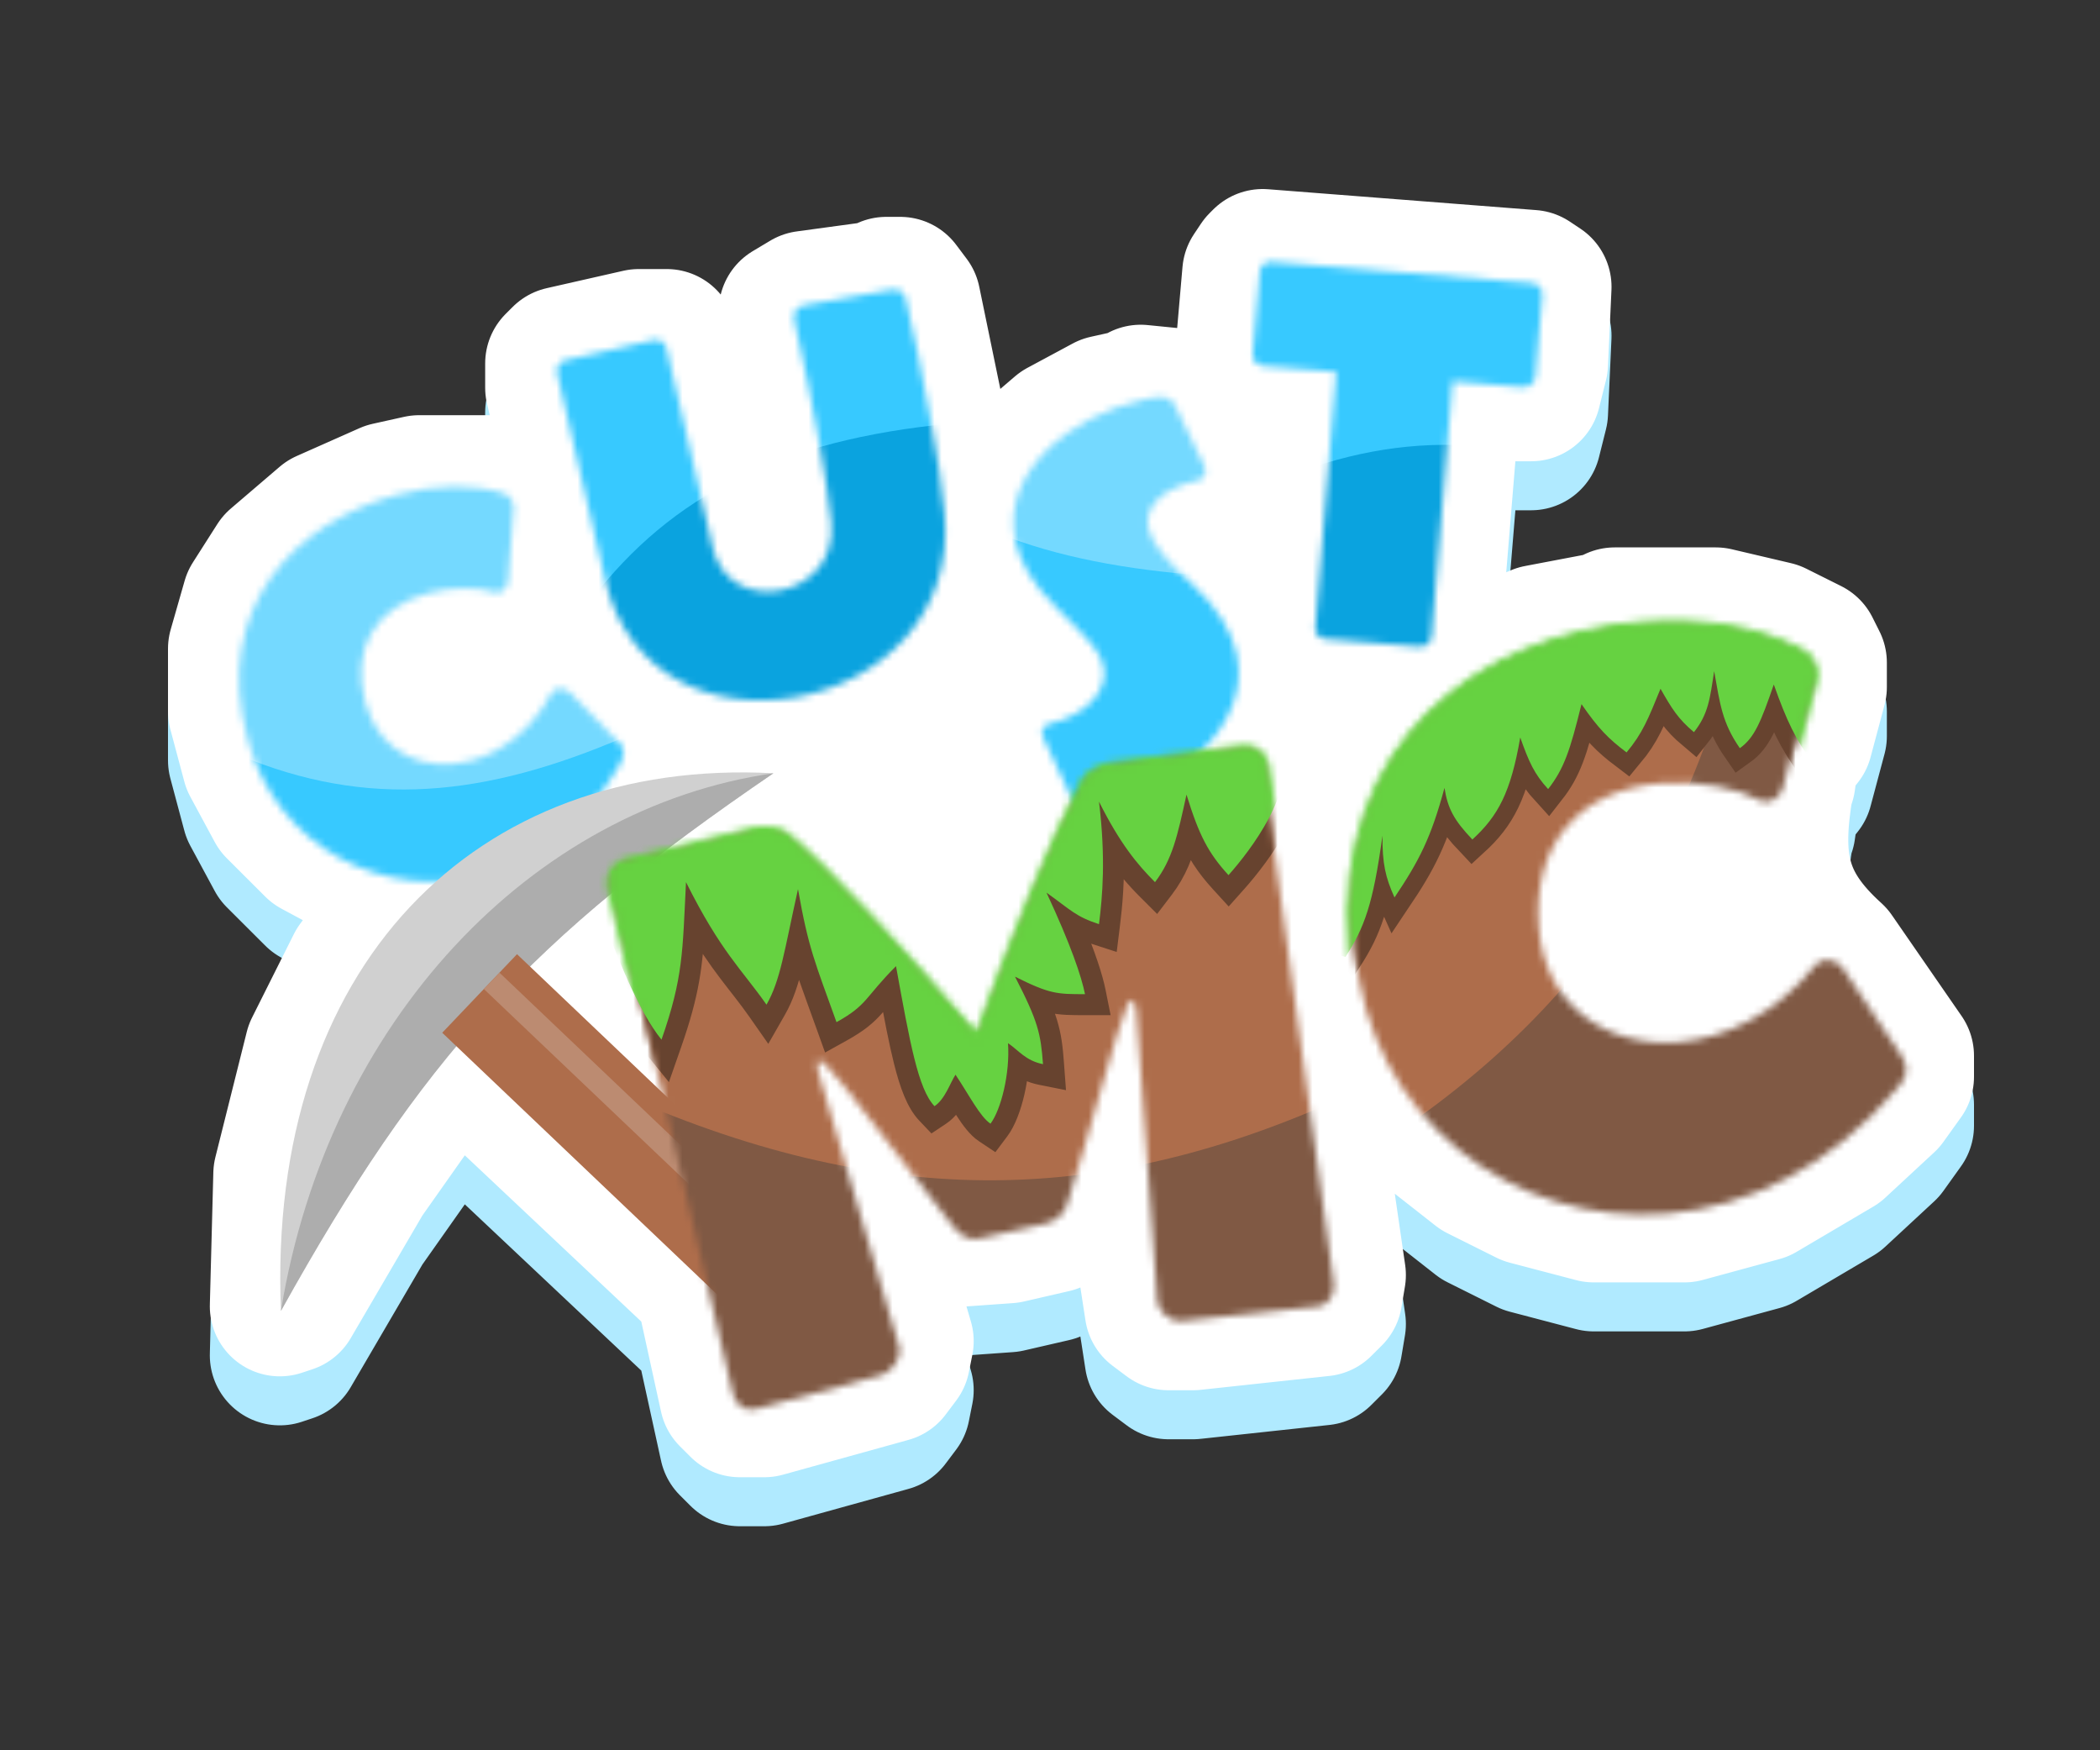 <svg width="300" height="250" viewBox="0 0 300 250" fill="none" xmlns="http://www.w3.org/2000/svg">
<rect x="0" y="0" width="300" height="250" fill="#333333" stroke="none"/>
<path d="M72.837 91.709H62.879L59.891 92.703L56.406 94.691L53.418 98.17L52.423 100.655V105.624L54.414 110.594L58.895 114.57L62.381 115.564L67.36 115.067L72.837 112.085L76.322 108.606L78.314 105.127L72.837 91.709Z" fill="white"/>
<path d="M135.573 81.273L134.577 90.218L131.092 97.176L124.619 103.139L119.64 105.624L114.163 107.115L110.678 116.558L110.18 118.545L100.222 125.503L101.218 126L105.699 124.509L113.167 125.006L121.134 132.461L139.059 151.842L147.025 131.467L152.004 121.03L148.021 112.582V110.594L153.498 108.109L156.983 104.133V102.145L155.49 99.661L147.523 91.709L144.536 86.242V77.297L135.573 81.273Z" fill="white"/>
<path d="M254.821 119.046L253.577 121.527H250.092L242.126 119.042H236.151L229.18 121.03L222.707 126.497L219.72 133.952V139.915L222.209 146.873L226.192 151.345L230.674 153.83L233.661 154.824H241.13L249.096 151.842L254.075 148.364L258.556 143.394H262.042C254.042 136.148 252.971 129.995 254.821 119.046Z" fill="white"/>
<path d="M135.573 81.273L133.582 66.861L130.096 49.964L128.603 47.976H126.611L126.113 48.473L115.159 49.964L112.669 51.455L117.649 76.8L118.146 84.254L114.661 89.224L111.674 90.715L106.197 90.218L102.213 85.249L95.243 55.43H91.259L80.305 57.915L79.31 58.909V62.388L86.778 93.697L89.766 99.164L93.749 103.139L98.23 105.624L103.209 107.115H114.163M135.573 81.273L134.577 90.218L131.092 97.176L124.619 103.139L119.64 105.624L114.163 107.115M135.573 81.273L144.536 77.297M114.163 107.115L110.678 116.558M72.837 91.709L73.833 84.254L73.335 77.297L70.347 76.303H59.891L55.41 77.297L46.448 81.273L39.477 87.236L35.992 92.703L34 99.661V108.606L35.992 116.061L39.477 122.521L44.954 127.988L51.427 131.467L60.389 133.455L56.406 137.43L50.929 144.885L44.954 156.812L40.473 174.703L39.975 193.588L41.469 193.091L51.925 175.2L61.385 161.782L65.368 157.309L100.72 190.606L104.205 206.509L105.699 208H109.184L127.109 203.03L128.603 201.042L129.1 198.558L118.146 161.285L118.644 160.788L120.138 162.279L132.088 178.182L137.067 183.648L144.038 183.152L150.51 181.661L152.502 179.673L160.967 151.842L161.962 153.83L163.954 187.624L164.95 194.085L166.941 195.576H170.427L188.849 193.588L190.343 192.097L190.841 189.115L181.879 127.491L182.377 120.533L181.381 114.57L178.891 112.582H173.912L176.9 106.618V99.164L173.414 92.703L165.448 84.751L164.452 82.764V80.279L166.941 77.794L171.423 76.303L172.418 75.309V73.321L167.937 63.879L162.958 63.382L162.46 63.879L157.979 64.873L151.506 68.352L148.021 71.333L144.536 77.297M72.837 91.709H62.879L59.891 92.703L56.406 94.691L53.418 98.17L52.423 100.655V105.624L54.414 110.594L58.895 114.57L62.381 115.564L67.36 115.067L72.837 112.085L76.322 108.606L78.314 105.127M72.837 91.709L78.314 105.127M78.314 105.127L81.301 104.63L89.268 112.582L89.766 115.067L88.272 117.552L88.77 118.545L100.72 116.558H110.678M110.678 116.558L110.18 118.545L100.222 125.503L101.218 126L105.699 124.509L113.167 125.006L121.134 132.461L139.059 151.842L147.025 131.467L152.004 121.03L148.021 112.582V110.594L153.498 108.109L156.983 104.133V102.145L155.49 99.661L147.523 91.709L144.536 86.242V77.297M165.448 85.249L172.916 92.703M148.021 91.709L155.49 99.164M255.569 115.067L257.561 112.582L259.552 105.127V101.648L258.556 99.661L253.577 97.176L245.113 95.188H230.674L230.176 95.685L219.72 97.673L212.749 100.655L207.272 104.133L200.301 110.594L194.326 120.533L191.837 129.479L191.339 141.406L192.833 143.394L194.326 152.339L197.812 160.291L204.285 168.739L211.255 174.206L218.226 177.685L227.686 180.17H240.632L251.586 177.188L262.54 170.727L269.51 164.267L272 160.788V157.806L262.042 143.394M255.569 115.067L255.071 118.545L254.821 119.046M255.569 115.067C255.285 116.463 255.033 117.786 254.821 119.046M262.042 143.394H258.556L254.075 148.364L249.096 151.842L241.13 154.824H233.661L230.674 153.83L226.192 151.345L222.209 146.873L219.72 139.915V133.952L222.707 126.497L229.18 121.03L236.151 119.042H242.126L250.092 121.527H253.577L254.821 119.046M262.042 143.394C254.042 136.148 252.971 129.995 254.821 119.046M81.301 105.127L88.77 112.582M205.28 106.121L200.799 110.594M39.975 122.521L44.954 127.491M121.134 133.455L128.105 140.412M86.28 153.333L93.251 160.291M67.858 158.8L76.82 167.745M77.816 168.242L87.276 177.685M88.272 178.182L97.732 187.624M180.385 44L218.724 46.982L220.218 47.976L219.72 58.909L218.724 62.885H207.272L204.285 99.164H191.837L187.854 98.667L186.858 97.673L189.845 61.394L188.351 60.4H182.874L178.393 59.406L177.895 57.418L178.891 45.988L179.887 44.497L180.385 44ZM101.218 124.012L99.724 125.503V126.497L97.234 126.994L101.218 124.012ZM60.389 132.958H61.385L56.904 137.43L60.389 132.958ZM86.778 135.442L89.268 147.37L91.757 151.842L93.749 161.285L76.82 144.885L81.301 139.915L86.28 135.939L86.778 135.442ZM81.301 140.412L77.318 144.885L85.284 152.836L81.301 140.412Z" stroke="#B0EAFF" stroke-width="20" stroke-linecap="round" stroke-linejoin="round"/>
<path d="M72.837 84.709H62.879L59.891 85.703L56.406 87.691L53.418 91.17L52.423 93.654V98.624L54.414 103.594L58.895 107.57L62.381 108.564L67.36 108.067L72.837 105.085L76.322 101.606L78.314 98.127L72.837 84.709Z" fill="white"/>
<path d="M135.573 74.273L134.577 83.218L131.092 90.176L124.619 96.139L119.64 98.624L114.163 100.115L110.678 109.558L110.18 111.545L100.222 118.503L101.218 119L105.699 117.509L113.167 118.006L121.134 125.461L139.059 144.842L147.025 124.467L152.004 114.03L148.021 105.582V103.594L153.498 101.109L156.983 97.133V95.145L155.49 92.661L147.523 84.709L144.536 79.242V70.297L135.573 74.273Z" fill="white"/>
<path d="M254.821 112.046L253.577 114.527H250.092L242.126 112.042H236.151L229.18 114.03L222.707 119.497L219.72 126.952V132.915L222.209 139.873L226.192 144.345L230.674 146.83L233.661 147.824H241.13L249.096 144.842L254.075 141.364L258.556 136.394H262.042C254.042 129.148 252.971 122.995 254.821 112.046Z" fill="white"/>
<path d="M135.573 74.273L133.582 59.861L130.096 42.964L128.603 40.976H126.611L126.113 41.473L115.159 42.964L112.669 44.455L117.649 69.8L118.146 77.254L114.661 82.224L111.674 83.715L106.197 83.218L102.213 78.249L95.243 48.43H91.259L80.305 50.915L79.31 51.909V55.388L86.778 86.697L89.766 92.164L93.749 96.139L98.23 98.624L103.209 100.115H114.163M135.573 74.273L134.577 83.218L131.092 90.176L124.619 96.139L119.64 98.624L114.163 100.115M135.573 74.273L144.536 70.297M114.163 100.115L110.678 109.558M72.837 84.709L73.833 77.254L73.335 70.297L70.347 69.303H59.891L55.41 70.297L46.448 74.273L39.477 80.236L35.992 85.703L34 92.661V101.606L35.992 109.061L39.477 115.521L44.954 120.988L51.427 124.467L60.389 126.455L56.406 130.43L50.929 137.885L44.954 149.812L40.473 167.703L39.975 186.588L41.469 186.091L51.925 168.2L61.385 154.782L65.368 150.309L100.72 183.606L104.205 199.509L105.699 201H109.184L127.109 196.03L128.603 194.042L129.1 191.558L118.146 154.285L118.644 153.788L120.138 155.279L132.088 171.182L137.067 176.648L144.038 176.152L150.51 174.661L152.502 172.673L160.967 144.842L161.962 146.83L163.954 180.624L164.95 187.085L166.941 188.576H170.427L188.849 186.588L190.343 185.097L190.841 182.115L181.879 120.491L182.377 113.533L181.381 107.57L178.891 105.582H173.912L176.9 99.618V92.164L173.414 85.703L165.448 77.751L164.452 75.764V73.279L166.941 70.794L171.423 69.303L172.418 68.309V66.321L167.937 56.879L162.958 56.382L162.46 56.879L157.979 57.873L151.506 61.352L148.021 64.333L144.536 70.297M72.837 84.709H62.879L59.891 85.703L56.406 87.691L53.418 91.17L52.423 93.654V98.624L54.414 103.594L58.895 107.57L62.381 108.564L67.36 108.067L72.837 105.085L76.322 101.606L78.314 98.127M72.837 84.709L78.314 98.127M78.314 98.127L81.301 97.63L89.268 105.582L89.766 108.067L88.272 110.552L88.77 111.545L100.72 109.558H110.678M110.678 109.558L110.18 111.545L100.222 118.503L101.218 119L105.699 117.509L113.167 118.006L121.134 125.461L139.059 144.842L147.025 124.467L152.004 114.03L148.021 105.582V103.594L153.498 101.109L156.983 97.133V95.145L155.49 92.661L147.523 84.709L144.536 79.242V70.297M165.448 78.249L172.916 85.703M148.021 84.709L155.49 92.164M255.569 108.067L257.561 105.582L259.552 98.127V94.648L258.556 92.661L253.577 90.176L245.113 88.188H230.674L230.176 88.685L219.72 90.673L212.749 93.654L207.272 97.133L200.301 103.594L194.326 113.533L191.837 122.479L191.339 134.406L192.833 136.394L194.326 145.339L197.812 153.291L204.285 161.739L211.255 167.206L218.226 170.685L227.686 173.17H240.632L251.586 170.188L262.54 163.727L269.51 157.267L272 153.788V150.806L262.042 136.394M255.569 108.067L255.071 111.545L254.821 112.046M255.569 108.067C255.285 109.463 255.033 110.786 254.821 112.046M262.042 136.394H258.556L254.075 141.364L249.096 144.842L241.13 147.824H233.661L230.674 146.83L226.192 144.345L222.209 139.873L219.72 132.915V126.952L222.707 119.497L229.18 114.03L236.151 112.042H242.126L250.092 114.527H253.577L254.821 112.046M262.042 136.394C254.042 129.148 252.971 122.995 254.821 112.046M81.301 98.127L88.77 105.582M205.28 99.121L200.799 103.594M39.975 115.521L44.954 120.491M121.134 126.455L128.105 133.412M86.28 146.333L93.251 153.291M67.858 151.8L76.82 160.745M77.816 161.242L87.276 170.685M88.272 171.182L97.732 180.624M180.385 37L218.724 39.982L220.218 40.976L219.72 51.909L218.724 55.885H207.272L204.285 92.164H191.837L187.854 91.667L186.858 90.673L189.845 54.394L188.351 53.4H182.874L178.393 52.406L177.895 50.418L178.891 38.988L179.887 37.497L180.385 37ZM101.218 117.012L99.724 118.503V119.497L97.234 119.994L101.218 117.012ZM60.389 125.958H61.385L56.904 130.43L60.389 125.958ZM86.778 128.442L89.268 140.37L91.757 144.842L93.749 154.285L76.82 137.885L81.301 132.915L86.28 128.939L86.778 128.442ZM81.301 133.412L77.318 137.885L85.284 145.836L81.301 133.412Z" stroke="white" stroke-width="20" stroke-linecap="round" stroke-linejoin="round"/>
<mask id="mask0_107_484" style="mask-type:alpha" maskUnits="userSpaceOnUse" x="34" y="69" width="56" height="57">
<path d="M81.36 98.862L88.242 105.878C88.607 106.243 88.909 106.625 89.027 107.057C89.178 107.613 89.082 108.236 88.588 109.1C83.641 117.74 76.621 122.899 69.21 124.914C55.068 128.76 39.637 121.282 35.372 105.596C30.284 86.883 42.019 74.672 56.656 70.693C62.152 69.198 67.692 69.084 72.131 70.53C72.647 70.722 73.141 71.317 73.309 71.935C73.359 72.12 73.393 72.243 73.382 72.445L72.576 83.144C72.525 83.688 72.059 84.412 71.379 84.597C71.132 84.664 70.869 84.669 70.65 84.596C68.4 83.881 64.656 83.772 61.135 84.729C53.354 86.845 50.155 92.888 52.204 100.422C54.186 107.71 60.824 110.415 67.308 108.651C71.632 107.476 75.99 104.235 78.755 99.039C78.935 98.725 79.272 98.501 79.581 98.417C80.199 98.249 80.979 98.435 81.36 98.862Z" fill="white"/>
</mask>
<g mask="url(#mask0_107_484)">
<rect x="1.639" y="63.181" width="111" height="97" transform="rotate(-11.538 1.639 63.181)" fill="#37C9FF"/>
<path d="M124.677 85.956C75.127 116.61 48.473 124.638 6.875 90.614L1.015 12.999L74.339 -6.813L124.677 85.956Z" fill="#74D9FF"/>
</g>
<mask id="mask1_107_484" style="mask-type:alpha" maskUnits="userSpaceOnUse" x="79" y="41" width="57" height="60">
<path d="M114.922 43.598L127.526 41.368C128.345 41.223 129.161 41.794 129.369 42.602C130.357 46.717 131.87 53.793 133.13 60.915C133.888 65.2 134.595 69.56 134.926 73.271C136.368 88.029 125.499 97.492 113.651 99.588C102.118 101.629 89.685 96.745 86.442 82.825L79.602 53.358L79.58 53.232C79.435 52.413 79.954 51.671 80.699 51.474L93.38 48.58L93.507 48.558C94.263 48.424 95.004 48.943 95.201 49.688C101.877 78.599 100.246 71.218 101.799 78.158C102.955 83.218 107.308 85.047 111.341 84.334C115.501 83.597 119.244 80.141 118.737 74.706C118.465 71.699 117.814 67.654 117.044 63.306C116.041 57.634 114.737 51.366 113.47 45.675L113.447 45.549C113.213 44.226 114.292 43.71 114.922 43.598Z" fill="white"/>
</mask>
<g mask="url(#mask1_107_484)">
<rect x="18.076" y="59.745" width="111" height="97" transform="rotate(-29.717 18.076 59.745)" fill="#37C9FF"/>
<path d="M60.089 141.163C77.06 85.425 91.777 61.796 145.483 59.881L201.133 114.3L159.149 177.596L60.089 141.163Z" fill="#0AA3DF"/>
</g>
<mask id="mask2_107_484" style="mask-type:alpha" maskUnits="userSpaceOnUse" x="144" y="56" width="33" height="60">
<path d="M153.182 114.238L149.027 105.33C148.937 105.219 148.895 105.031 148.867 104.907C148.658 103.97 149.525 103.448 149.899 103.364L150.149 103.308C154.396 102.359 158.516 99.077 157.636 95.142C157.175 93.081 155.632 91.459 151.087 86.966C147.66 83.666 145.754 80.42 145.07 77.359C142.864 67.491 152.864 59.419 163.357 57.074C165.793 56.529 167.098 56.5 167.766 57.727L172.019 66.483C172.123 66.656 172.165 66.844 172.193 66.968C172.416 67.968 171.563 68.552 171.188 68.636L170.813 68.719C166.754 69.627 163.279 71.978 164.075 75.538C164.549 77.661 166.767 80.248 170.547 83.665C174.036 86.951 175.942 90.198 176.64 93.321C178.958 103.689 167.897 112.588 157.092 115.004C156.467 115.143 155.905 115.269 155.266 115.346C154.454 115.527 153.551 115.008 153.182 114.238Z" fill="white"/>
</mask>
<g mask="url(#mask2_107_484)">
<rect x="110.816" y="1.594" width="111" height="97" transform="rotate(18.25 110.816 1.594)" fill="#37C9FF"/>
<path d="M206.283 82.483C148.052 84.472 120.931 78.197 101.732 28.004L135.204 -42.267L208.682 -23.036L206.283 82.483Z" fill="#74D9FF"/>
</g>
<mask id="mask3_107_484" style="mask-type:alpha" maskUnits="userSpaceOnUse" x="178" y="37" width="43" height="56">
<path d="M202.829 92.381L189.289 91.262L189.162 91.245C188.338 91.133 187.798 90.35 187.901 89.589L190.892 53.117L180.414 52.282C179.526 52.162 178.85 51.425 178.962 50.6L179.977 38.79L179.994 38.663C180.097 37.902 180.817 37.353 181.65 37.401L193.596 38.37L218.891 40.432C219.716 40.544 220.455 41.289 220.335 42.177L219.337 53.861C219.226 54.685 218.488 55.361 217.592 55.304L207.502 54.457L204.502 90.993L204.494 91.056C204.382 91.881 203.599 92.421 202.829 92.381Z" fill="white"/>
</mask>
<g mask="url(#mask3_107_484)">
<rect x="147.279" y="7.95" width="111" height="97" transform="rotate(4.483 147.279 7.95)" fill="#37C9FF"/>
<path d="M136.263 98.904C181.629 62.343 207.083 51.071 252.578 79.674L268.017 155.963L197.716 184.716L136.263 98.904Z" fill="#0AA3DF"/>
</g>
<path d="M40.132 187.244C38.126 138.112 67.775 108.172 110.488 110.448C75.709 134.153 60.305 150.968 40.132 187.244Z" fill="#D0D0D0"/>
<path d="M40.132 187.244C46.932 145.726 76.077 115.387 110.488 110.448C75.709 134.153 60.305 150.968 40.132 187.244Z" fill="#ADADAD"/>
<path d="M63.176 147.513L73.858 136.289L123.279 183.326C126.378 186.276 126.499 191.18 123.549 194.279C120.599 197.379 115.696 197.5 112.596 194.55L63.176 147.513Z" fill="#AE6D4B"/>
<path d="M69.127 141.27L71.354 138.931L125.572 190.534C125.972 190.915 125.988 191.548 125.607 191.948L124.07 193.563L69.127 141.27Z" fill="#BC8B71"/>
<mask id="mask4_107_484" style="mask-type:alpha" maskUnits="userSpaceOnUse" x="193" y="89" width="80" height="85">
<path d="M263.249 138.288L271.459 150.532C271.896 151.171 272.237 151.818 272.291 152.488C272.361 153.349 272.047 154.241 271.079 155.378C261.402 166.753 249.628 172.421 238.145 173.347C216.232 175.114 195.545 159.831 193.585 135.526C191.248 106.532 211.92 91.767 234.598 89.938C243.115 89.252 251.315 90.613 257.46 93.97C258.169 94.395 258.732 95.409 258.809 96.365C258.832 96.653 258.848 96.844 258.775 97.139L254.636 112.69C254.41 113.478 253.523 114.417 252.47 114.502C252.087 114.532 251.697 114.468 251.395 114.299C248.274 112.625 242.784 111.43 237.33 111.87C225.273 112.842 218.889 120.869 219.831 132.543C220.741 143.834 229.782 149.655 239.829 148.845C246.528 148.305 253.848 144.729 259.359 137.831C259.711 137.418 260.27 137.18 260.748 137.142C261.705 137.064 262.804 137.554 263.249 138.288Z" fill="white"/>
</mask>
<g mask="url(#mask4_107_484)">
<rect x="103.235" y="168.219" width="206.253" height="180.24" transform="rotate(-71.414 103.235 168.219)" fill="#805944"/>
<path d="M254.578 -8.286C257.638 99.935 245.684 150.261 152.209 185.387L22.003 122.425L58.538 -13.896L254.578 -8.286Z" fill="#AE6D4B"/>
</g>
<mask id="mask5_107_484" style="mask-type:alpha" maskUnits="userSpaceOnUse" x="193" y="89" width="80" height="85">
<path d="M263.249 138.288L271.459 150.532C271.896 151.171 272.237 151.818 272.291 152.488C272.361 153.349 272.047 154.241 271.079 155.378C261.402 166.753 249.628 172.421 238.145 173.347C216.232 175.114 195.545 159.831 193.585 135.526C191.248 106.532 211.92 91.767 234.598 89.938C243.115 89.252 251.315 90.613 257.46 93.97C258.169 94.395 258.732 95.409 258.809 96.365C258.832 96.653 258.848 96.844 258.775 97.139L254.636 112.69C254.41 113.478 253.523 114.417 252.47 114.502C252.087 114.532 251.697 114.468 251.395 114.299C248.274 112.625 242.784 111.43 237.33 111.87C225.273 112.842 218.889 120.869 219.831 132.543C220.741 143.834 229.782 149.655 239.829 148.845C246.528 148.305 253.848 144.729 259.359 137.831C259.711 137.418 260.27 137.18 260.748 137.142C261.705 137.064 262.804 137.554 263.249 138.288Z" fill="white"/>
</mask>
<g mask="url(#mask5_107_484)">
<mask id="mask6_107_484" style="mask-type:alpha" maskUnits="userSpaceOnUse" x="188" y="84" width="90" height="95">
<path d="M234.363 87.204C242.948 86.511 251.398 87.799 257.992 91.198L258.624 91.534L258.669 91.557L258.711 91.582C259.536 92.077 260.129 92.809 260.517 93.502C260.915 94.21 261.196 95.049 261.267 95.921C261.292 96.231 261.345 96.775 261.168 97.493L261.163 97.516L261.156 97.539L257.017 113.09L257.012 113.112L257.006 113.134C256.743 114.052 256.172 114.871 255.502 115.474C254.821 116.088 253.839 116.654 252.637 116.751C251.894 116.81 250.999 116.705 250.178 116.258L250.178 116.259C247.548 114.848 242.553 113.711 237.496 114.119C231.991 114.563 228.062 116.582 225.593 119.549C223.117 122.525 221.858 126.757 222.289 132.099C222.69 137.073 224.846 140.687 227.884 143C230.957 145.342 235.097 146.472 239.594 146.109C245.572 145.627 252.27 142.413 257.372 136.028L257.396 135.998L257.421 135.968C258.267 134.974 259.481 134.49 260.514 134.407L260.869 134.391C261.697 134.384 262.501 134.578 263.191 134.892C263.936 135.231 264.741 135.799 265.291 136.653L273.489 148.879L273.681 149.167C274.139 149.88 274.654 150.867 274.749 152.044C274.89 153.799 274.167 155.324 272.949 156.755C262.874 168.598 250.502 174.613 238.312 175.596C215.126 177.465 193.138 161.266 191.059 135.483C189.835 120.3 194.649 108.615 202.928 100.515C211.145 92.475 222.58 88.154 234.363 87.204Z" fill="white" stroke="#67432F" stroke-width="5"/>
</mask>
<g mask="url(#mask6_107_484)">
<path d="M210.467 94.416L196.986 103.663L191.466 109.322L187.622 113.127C185.614 115.895 181.754 121.707 182.376 122.808C182.998 123.91 184.045 128.766 184.491 131.056C186.091 134.072 187.482 135.477 192.209 136.685C194.899 132.503 196.153 129.208 197.495 119.355C197.469 123.349 197.913 125.303 199.215 128.189C202.722 122.966 204.42 119.705 206.355 112.536C206.817 115.484 207.71 117.145 210.338 119.911C214.027 116.538 215.829 113.155 217.178 105.335C218.424 108.86 219.197 110.564 221.161 112.709C223.447 109.787 224.304 107.164 225.929 100.574C228.369 104.106 229.773 105.51 232.366 107.471C234.663 104.718 235.461 102.67 237.217 98.376C238.82 101.204 239.726 102.676 241.991 104.578C244.032 101.998 244.271 99.874 244.879 95.866C245.718 100.562 246.017 103.224 248.549 106.867C250.662 105.361 251.568 103.072 253.4 97.772C255.263 103.017 256.472 105.554 259.225 109.373C260.642 107.059 263.46 101.824 263.394 99.392C263.328 96.96 260.975 93.071 259.806 91.431L256.492 87.492C254.211 86.238 248.568 83.941 244.249 84.782L225.599 88.413C222.458 89.025 214.203 92.67 210.467 94.416Z" fill="#67432F" stroke="#67432F" stroke-width="5"/>
</g>
</g>
<mask id="mask7_107_484" style="mask-type:alpha" maskUnits="userSpaceOnUse" x="192" y="88" width="82" height="87">
<path d="M234.524 89.197C242.841 88.526 250.893 89.79 257.073 92.974L257.666 93.288L257.674 93.293L257.683 93.298C258.131 93.567 258.504 94.001 258.773 94.48C259.044 94.963 259.228 95.525 259.273 96.082C259.297 96.374 259.32 96.636 259.226 97.016L259.224 97.025L255.084 112.575L255.082 112.584C254.94 113.083 254.603 113.592 254.164 113.988C253.722 114.386 253.137 114.704 252.476 114.757C252.021 114.794 251.53 114.72 251.123 114.496L251.123 114.497C248.101 112.875 242.71 111.692 237.335 112.125C231.412 112.603 226.938 114.807 224.056 118.27C221.172 121.735 219.832 126.522 220.295 132.26C220.739 137.771 223.16 141.916 226.672 144.591C230.191 147.272 234.837 148.5 239.755 148.103C246.309 147.574 253.505 144.071 258.934 137.277L258.939 137.27L258.944 137.264C259.395 136.734 260.085 136.448 260.674 136.401C261.247 136.354 261.846 136.477 262.363 136.712C262.87 136.943 263.34 137.301 263.629 137.767L263.63 137.767L271.838 150.007L272.003 150.257C272.382 150.848 272.698 151.5 272.755 152.204C272.839 153.244 272.444 154.263 271.426 155.459C261.669 166.928 249.775 172.665 238.151 173.602C215.983 175.39 195.036 159.923 193.053 135.323C191.873 120.689 196.502 109.6 204.327 101.944C212.139 94.301 223.096 90.118 234.524 89.197Z" fill="white" stroke="black"/>
</mask>
<g mask="url(#mask7_107_484)">
<path d="M210.467 94.416L196.986 103.663L191.466 109.322L187.622 113.127C185.614 115.895 181.754 121.707 182.376 122.808C182.998 123.91 184.045 128.766 184.491 131.056C186.091 134.072 187.482 135.477 192.209 136.685C194.899 132.503 196.153 129.208 197.495 119.355C197.469 123.349 197.913 125.303 199.215 128.189C202.722 122.966 204.42 119.705 206.355 112.536C206.817 115.484 207.71 117.145 210.338 119.911C214.027 116.538 215.829 113.155 217.178 105.335C218.424 108.86 219.197 110.564 221.161 112.709C223.447 109.787 224.304 107.164 225.929 100.574C228.369 104.106 229.773 105.51 232.366 107.471C234.663 104.718 235.461 102.67 237.217 98.376C238.82 101.204 239.726 102.676 241.991 104.578C244.032 101.998 244.271 99.874 244.879 95.866C245.718 100.562 246.017 103.224 248.549 106.867C250.662 105.361 251.568 103.072 253.4 97.772C255.263 103.017 256.472 105.554 259.225 109.373C260.642 107.059 263.46 101.824 263.394 99.392C263.328 96.96 260.975 93.071 259.806 91.431L256.492 87.492C254.211 86.238 248.568 83.941 244.249 84.782L225.599 88.413C222.458 89.025 214.203 92.67 210.467 94.416Z" fill="#66D241"/>
</g>
<mask id="mask8_107_484" style="mask-type:alpha" maskUnits="userSpaceOnUse" x="87" y="107" width="104" height="95">
<path d="M188.49 186.57L188.396 186.587L168.966 188.669C166.871 188.954 165.547 187.048 165.358 186.01L165.34 185.915L162.334 144.307L162.248 143.835C162.128 143.174 161.964 142.813 161.681 142.865C161.492 142.899 161.26 143.234 160.969 143.775C159.7 146.447 155.494 162.437 152.452 171.97C152.212 172.795 151.414 174.306 149.354 174.78L139.695 176.933C137.995 177.243 136.793 175.999 136.019 174.969C129.712 167.142 120.233 154.234 117.99 152.106C117.526 151.703 117.191 151.471 116.908 151.523C116.719 151.557 116.693 151.952 116.797 152.519L116.917 153.18L128.491 192.542L128.509 192.636C128.698 193.675 127.738 195.899 125.695 196.467L107.838 201.287L107.743 201.304C106.232 201.58 104.935 200.353 104.694 199.031L87.672 126.606C87.483 125.567 87.791 124.047 89.551 123.531L107.966 119.097L108.155 119.063C109.477 118.821 111.504 119.232 111.967 119.636C117.595 124.269 129.022 136.626 139.196 148.529C139.437 148.778 139.549 148.855 139.738 148.821C139.926 148.786 139.986 148.58 140.124 148.262C145.438 133.533 151.782 118.03 155.41 111.708C155.702 111.167 157.075 110.136 158.397 109.895L158.586 109.86L177.552 107.375C179.364 107.142 180.171 108.361 180.361 109.4L180.395 109.589L190.54 183.366C190.687 184.706 189.907 186.312 188.49 186.57Z" fill="white"/>
</mask>
<g mask="url(#mask8_107_484)">
<rect x="39.888" y="89.055" width="206.253" height="180.24" transform="rotate(-18.564 39.888 89.055)" fill="#805944"/>
<path d="M271.969 103.09C187.559 170.884 140.227 191.748 55.779 138.457L27.331 -3.347L158.05 -56.552L271.969 103.09Z" fill="#AE6D4B"/>
</g>
<mask id="mask9_107_484" style="mask-type:alpha" maskUnits="userSpaceOnUse" x="87" y="107" width="104" height="95">
<path d="M188.49 186.57L188.396 186.587L168.966 188.669C166.871 188.954 165.547 187.048 165.358 186.01L165.34 185.915L162.334 144.307L162.248 143.835C162.128 143.174 161.964 142.813 161.681 142.865C161.492 142.899 161.26 143.234 160.969 143.775C159.7 146.447 155.494 162.437 152.452 171.97C152.212 172.795 151.414 174.306 149.354 174.78L139.695 176.933C137.995 177.243 136.793 175.999 136.019 174.969C129.712 167.142 120.233 154.234 117.99 152.106C117.526 151.703 117.191 151.471 116.908 151.523C116.719 151.557 116.693 151.952 116.797 152.519L116.917 153.18L128.491 192.542L128.509 192.636C128.698 193.675 127.738 195.899 125.695 196.467L107.838 201.287L107.743 201.304C106.232 201.58 104.935 200.353 104.694 199.031L87.672 126.606C87.483 125.567 87.791 124.047 89.551 123.531L107.966 119.097L108.155 119.063C109.477 118.821 111.504 119.232 111.967 119.636C117.595 124.269 129.022 136.626 139.196 148.529C139.437 148.778 139.549 148.855 139.738 148.821C139.926 148.786 139.986 148.58 140.124 148.262C145.438 133.533 151.782 118.03 155.41 111.708C155.702 111.167 157.075 110.136 158.397 109.895L158.586 109.86L177.552 107.375C179.364 107.142 180.171 108.361 180.361 109.4L180.395 109.589L190.54 183.366C190.687 184.706 189.907 186.312 188.49 186.57Z" fill="white"/>
</mask>
<g mask="url(#mask9_107_484)">
<mask id="mask10_107_484" style="mask-type:alpha" maskUnits="userSpaceOnUse" x="81" y="101" width="116" height="107">
<path d="M131.46 192.098C131.737 193.613 131.183 195.194 130.485 196.315C129.713 197.553 128.403 198.828 126.498 199.357L126.487 199.361L126.476 199.363L108.619 204.183L108.499 204.216L108.282 204.256C104.819 204.888 102.306 202.208 101.774 199.718L84.752 127.292L84.734 127.219L84.721 127.145C84.538 126.144 84.572 124.842 85.171 123.583C85.818 122.223 87.023 121.146 88.706 120.652L88.777 120.631L88.848 120.614L107.263 116.181L107.345 116.161L107.616 116.111C108.746 115.905 109.963 115.994 110.881 116.149C111.364 116.23 111.856 116.345 112.306 116.495C112.635 116.604 113.295 116.844 113.871 117.322L113.874 117.319C119.209 121.712 129.291 132.514 138.716 143.377C143.711 129.858 149.361 116.221 152.808 110.215L152.81 110.216C153.107 109.691 153.5 109.286 153.774 109.031C154.104 108.725 154.481 108.435 154.877 108.176C155.64 107.679 156.688 107.157 157.859 106.943L158.122 106.895L158.197 106.886L177.162 104.401L177.169 104.4C178.867 104.181 180.413 104.642 181.567 105.678C182.631 106.631 183.13 107.86 183.313 108.861L183.359 109.115L183.368 109.18L193.512 182.958L193.517 182.998L193.522 183.039C193.667 184.364 193.362 185.748 192.687 186.895C191.999 188.064 190.784 189.201 189.029 189.521L188.825 189.559L188.715 189.571L169.286 191.652L169.285 191.65C167.197 191.906 165.512 191.058 164.409 190.037C163.373 189.079 162.631 187.779 162.406 186.548L162.36 186.294L162.348 186.132L160.196 156.345C158.636 161.765 156.844 168.06 155.331 172.808C154.899 174.294 153.484 176.909 150.026 177.704L150.016 177.706L150.007 177.709L140.348 179.861L140.291 179.873L140.233 179.884C136.712 180.526 134.508 177.935 133.683 176.851L132.456 175.314C129.516 171.608 126.095 167.121 123.102 163.229C123.047 163.157 122.991 163.085 122.936 163.014L131.37 191.695L131.414 191.847L131.46 192.098Z" fill="white" stroke="black" stroke-width="6"/>
</mask>
<g mask="url(#mask10_107_484)">
<path d="M183.997 98.912L184.484 107.211C185.584 110.56 184.257 114.434 182.555 117.639C180.763 121.011 178.304 124.111 176.619 125.999L175.513 127.238L174.393 126.012C172.302 123.722 170.988 121.724 169.8 118.875C168.98 122.034 168.032 124.499 166.192 126.91L165.152 128.273L163.939 127.061C162.333 125.455 160.734 123.651 159.024 121.07C159.19 125.781 158.845 129.332 158.488 132.187L158.264 133.987L156.537 133.427C155.069 132.95 154.044 132.477 153.118 131.927C155.082 136.565 156.067 139.689 156.471 141.706L156.83 143.5H155C153.037 143.5 151.612 143.507 150.043 143.15C149.449 143.015 148.845 142.83 148.187 142.585C148.792 143.914 149.233 145.034 149.556 146.087C150.152 148.034 150.333 149.693 150.496 151.889L150.643 153.858L148.706 153.471C147.322 153.194 146.308 152.656 145.477 152.068C145.376 153.405 145.169 154.729 144.89 155.953C144.398 158.11 143.639 160.149 142.7 161.4L141.849 162.535L140.668 161.748C139.625 161.052 138.724 159.789 137.93 158.567C137.512 157.925 137.078 157.218 136.639 156.509C136.633 156.5 136.627 156.491 136.621 156.481C136.608 156.506 136.597 156.532 136.583 156.557C136.096 157.445 135.399 158.537 134.332 159.248L133.282 159.948L132.413 159.033C130.945 157.489 130 154.873 129.171 151.57C128.478 148.813 127.817 145.345 127.056 141.185C126.157 142.2 125.557 142.975 124.871 143.746C123.746 145.012 122.609 145.989 120.229 147.312L118.685 148.169L118.088 146.507C116.052 140.837 114.941 138.021 113.977 134.24C113.703 135.515 113.455 136.651 113.207 137.668C112.569 140.285 111.904 142.317 110.803 144.244L109.628 146.299L108.271 144.36C105.507 140.411 102.878 137.858 99.234 131.499C98.905 137.826 98.457 141.713 95.916 148.994L95.03 151.532L93.336 149.446C91.587 147.293 89.961 144.245 88.519 141.084C87.066 137.901 85.754 134.501 84.658 131.591C83.544 128.631 82.687 126.268 82.103 125.018C81.991 124.779 81.904 124.62 81.847 124.522L81 124.5C81 124.184 81.012 123.868 81.049 123.581L81.502 115.417L81.569 114.217L82.755 114.021L182.255 97.52L183.899 97.247L183.997 98.912ZM81.882 124.524C81.958 124.593 82.229 124.811 82.668 124.835C83.042 124.855 83.335 124.73 83.548 124.578C83.547 124.575 83.545 124.573 83.544 124.57L81.882 124.524Z" fill="#67432F" stroke="#67432F" stroke-width="3"/>
</g>
</g>
<mask id="mask11_107_484" style="mask-type:alpha" maskUnits="userSpaceOnUse" x="86" y="106" width="106" height="97">
<path d="M129.001 192.546C129.126 193.232 128.873 194.175 128.363 194.993C127.841 195.83 126.997 196.624 125.828 196.949L125.825 196.95L107.968 201.77L107.948 201.775L107.833 201.796C105.995 202.132 104.497 200.66 104.207 199.145L87.186 126.721L87.183 126.708L87.18 126.696C87.071 126.096 87.101 125.346 87.429 124.657C87.764 123.952 88.396 123.348 89.41 123.051L89.422 123.048L89.433 123.045L107.849 118.611L107.862 118.608L108.065 118.571C108.804 118.436 109.705 118.486 110.466 118.614C110.851 118.679 111.214 118.767 111.519 118.868C111.801 118.961 112.09 119.085 112.285 119.25L112.286 119.25C117.949 123.913 129.397 136.294 139.564 148.188C139.576 148.2 139.587 148.212 139.597 148.222C139.602 148.21 139.609 148.196 139.615 148.182C139.627 148.152 139.641 148.118 139.656 148.082C144.802 133.82 150.928 118.794 154.626 112.083L154.976 111.46C155.088 111.258 155.271 111.052 155.474 110.864C155.688 110.666 155.951 110.462 156.244 110.271C156.826 109.891 157.562 109.539 158.307 109.403L158.508 109.366L158.521 109.365L177.487 106.88L177.488 106.88C178.526 106.746 179.33 107.028 179.899 107.539C180.453 108.035 180.744 108.71 180.853 109.31L180.89 109.51L180.891 109.521L191.036 183.298L191.037 183.312C191.123 184.091 190.94 184.935 190.533 185.627C190.123 186.323 189.463 186.901 188.58 187.062L188.467 187.083L188.449 187.085L169.019 189.166L169.019 189.165C167.798 189.326 166.804 188.848 166.107 188.203C165.421 187.567 164.982 186.737 164.866 186.099L164.843 185.978L164.841 185.951L161.837 144.366L161.757 143.924C161.73 143.776 161.701 143.657 161.675 143.562C161.601 143.675 161.513 143.819 161.415 144C161.117 144.633 160.629 146.09 160.009 148.114C159.39 150.133 158.651 152.676 157.856 155.438C156.267 160.956 154.452 167.347 152.928 172.123C152.652 173.06 151.749 174.742 149.466 175.267L149.463 175.268L139.804 177.421L139.785 177.425C137.775 177.791 136.404 176.311 135.629 175.282C132.471 171.363 128.519 166.172 125.083 161.705C123.364 159.469 121.775 157.415 120.476 155.787C119.173 154.156 118.186 152.983 117.654 152.476C117.491 152.334 117.359 152.228 117.249 152.151C117.257 152.232 117.27 152.324 117.289 152.429L117.405 153.065L128.971 192.401L128.979 192.425L129.001 192.546Z" fill="white" stroke="black"/>
</mask>
<g mask="url(#mask11_107_484)">
<path d="M82.5 124.5C82.5 118 88 140.5 94.5 148.5C97.611 139.588 97.5 136 98 126C103 136 106 138.5 109.5 143.5C111.5 140 112 136 114 127C115.5 135.5 116.431 137.452 119.5 146C124 143.5 123.5 142.5 128 138C130 149 131.167 155.547 133.5 158C135 157 135.713 154.728 136.5 153.5C138.5 156.5 140 159.5 141.5 160.5C143 158.5 144.306 153.318 144 149C145.5 150 146.5 151.5 149 152C148.678 147.66 148.313 145.908 145 139.5C150 142 151 142 155 142C154.5 139.5 153 135 149.5 127.5C153 130 153.669 130.918 157 132C157.5 128 157.982 122.625 157 114.5C160 120.5 162.5 123.5 165 126C167.477 122.753 168.204 119.43 169.5 113.5C171.279 119.27 172.584 121.807 175.5 125C178.779 121.325 185 113 183 107.5L182.5 99L83 115.5L82.5 124.5Z" fill="#66D241"/>
</g>
</svg>
